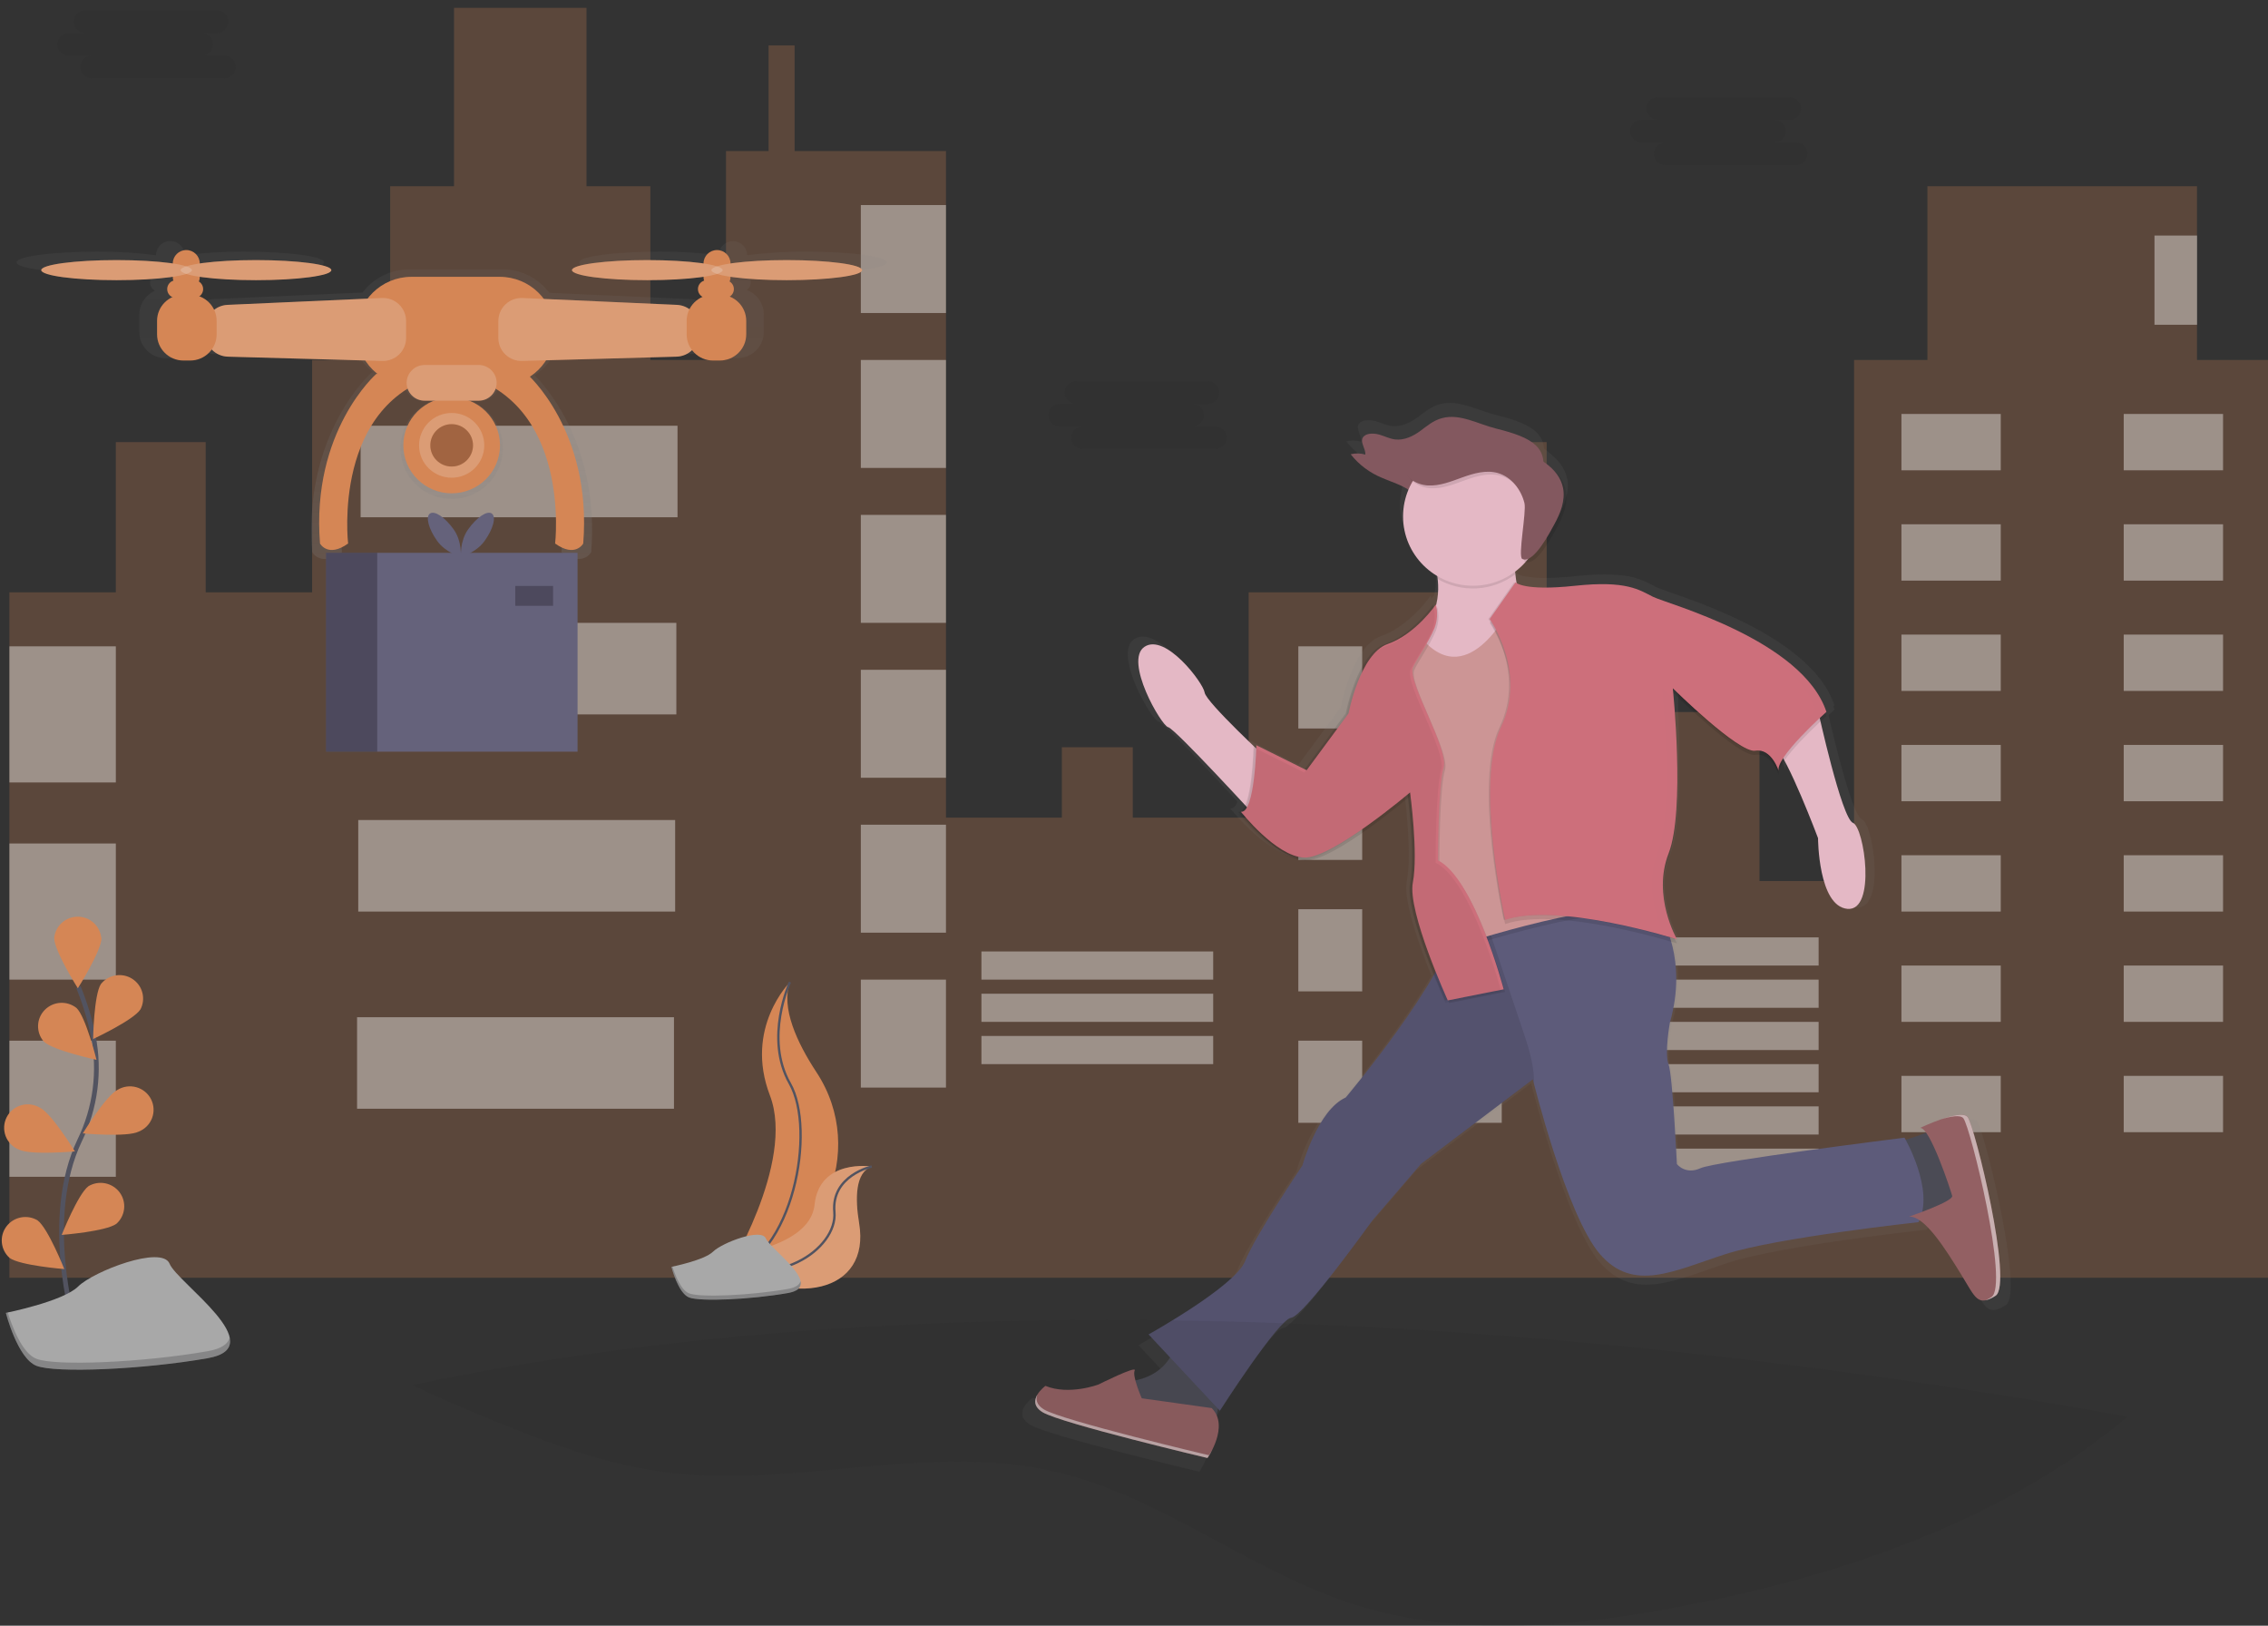 <?xml version="1.0" encoding="utf-8"?>
<!-- Generator: Adobe Illustrator 23.0.2, SVG Export Plug-In . SVG Version: 6.00 Build 0)  -->
<svg version="1.1" id="Layer_1" xmlns="http://www.w3.org/2000/svg" xmlns:xlink="http://www.w3.org/1999/xlink" x="0px" y="0px"
	 viewBox="0 0 960 688" style="enable-background:new 0 0 960 688;" xml:space="preserve">
<rect x="0" y="0" width="960" height="688" fill="#333333" stroke="none"/>
<style type="text/css">
	.st0{clip-path:url(#SVGID_2_);}
	.st1{opacity:0.25;fill:#D58655;enable-background:new    ;}
	.st2{opacity:0.4;fill:#FFFFFF;enable-background:new    ;}
	.st3{opacity:0.1;fill:#242122;enable-background:new    ;}
	.st4{fill:url(#SVGID_3_);}
	.st5{fill:#D58655;}
	.st6{opacity:0.2;fill:#F5F5F5;enable-background:new    ;}
	.st7{opacity:0.25;fill:#040006;enable-background:new    ;}
	.st8{fill:#65627B;}
	.st9{fill:url(#SVGID_4_);}
	.st10{fill:url(#SVGID_5_);}
	.st11{fill:#4B4B55;}
	.st12{fill:#5D5B7A;}
	.st13{fill:#936063;}
	.st14{opacity:0.1;fill:#040006;enable-background:new    ;}
	.st15{fill:#E4B8C5;}
	.st16{fill:#CC9595;}
	.st17{fill:#CD6F7B;}
	.st18{opacity:0.05;fill:#040006;enable-background:new    ;}
	.st19{fill:#83585F;}
	.st20{opacity:0.5;fill:#FFFFFF;enable-background:new    ;}
	.st21{opacity:0.05;}
	.st22{fill:none;stroke:#525360;stroke-miterlimit:10;}
	.st23{fill:#A8A8A8;}
	.st24{opacity:0.2;fill:#040006;enable-background:new    ;}
	.st25{fill:none;stroke:#525360;stroke-width:2;stroke-miterlimit:10;}
</style>
<g>
	<defs>
		<rect id="SVGID_1_" y="-25" width="960" height="713"/>
	</defs>
	<clipPath id="SVGID_2_">
		<use xlink:href="#SVGID_1_"  style="overflow:visible;"/>
	</clipPath>
	<g class="st0">
		<path class="st1" d="M49.03,250.68v-63.57h38.04v63.57h45.05v-98.34h33.04V78.83h27.03V3.34h56.06v75.49h27.03v73.51h32.03V63.93
			h18.02v-44.7h11.01v44.7h64.07v282.11h49.05v-29.8h30.03v29.8h49.05v-95.36h88.09v-63.57h38.04v63.57h2v122.18h40.04v-71.52h48.05
			v71.52h40.04V152.34h31.03V78.83h114.12v73.51H960v388.4H784.81H656.68H528.54H400.4h-93.1H132.12H3.98V250.68H49.03z"/>
		<path class="st2" d="M898.93,175.19h42.04v23.84h-42.04V175.19z"/>
		<path class="st2" d="M846.88,199.03h-42.04v-23.84h42.04V199.03z"/>
		<path class="st2" d="M898.93,221.88h42.04v23.84h-42.04V221.88z"/>
		<path class="st2" d="M846.88,245.72h-42.04v-23.84h42.04V245.72z"/>
		<path class="st2" d="M898.93,268.56h42.04v23.84h-42.04V268.56z"/>
		<path class="st2" d="M846.88,292.4h-42.04v-23.84h42.04V292.4z"/>
		<path class="st2" d="M898.93,315.25h42.04v23.84h-42.04V315.25z"/>
		<path class="st2" d="M846.88,339.09h-42.04v-23.84h42.04V339.09z"/>
		<path class="st2" d="M898.93,361.94h42.04v23.84h-42.04V361.94z"/>
		<path class="st2" d="M846.88,385.78h-42.04v-23.84h42.04V385.78z"/>
		<path class="st2" d="M898.93,408.62h42.04v23.84h-42.04V408.62z"/>
		<path class="st2" d="M846.88,432.46h-42.04v-23.84h42.04V432.46z"/>
		<path class="st2" d="M898.93,455.31h42.04v23.84h-42.04V455.31z"/>
		<path class="st2" d="M846.88,479.15h-42.04v-23.84h42.04V479.15z"/>
		<path class="st2" d="M671.69,396.7h98.1v11.92h-98.1V396.7z"/>
		<path class="st2" d="M671.69,414.58h98.1v11.92h-98.1V414.58z"/>
		<path class="st2" d="M671.69,432.46h98.1v11.92h-98.1V432.46z"/>
		<path class="st2" d="M415.42,402.66h98.1v11.92h-98.1V402.66z"/>
		<path class="st2" d="M415.42,420.54h98.1v11.92h-98.1V420.54z"/>
		<path class="st2" d="M415.42,438.42h98.1v11.92h-98.1V438.42z"/>
		<path class="st2" d="M671.69,450.34h98.1v11.92h-98.1V450.34z"/>
		<path class="st2" d="M671.69,468.22h98.1v11.92h-98.1V468.22z"/>
		<path class="st2" d="M671.69,486.1h98.1v11.92h-98.1V486.1z"/>
		<path class="st2" d="M608.63,273.53h27.03v34.77h-27.03V273.53z"/>
		<path class="st2" d="M576.59,308.3h-27.03v-34.77h27.03V308.3z"/>
		<path class="st2" d="M608.63,329.16h27.03v34.77h-27.03V329.16z"/>
		<path class="st2" d="M576.59,363.92h-27.03v-34.77h27.03V363.92z"/>
		<path class="st2" d="M608.63,384.78h27.03v34.77h-27.03V384.78z"/>
		<path class="st2" d="M576.59,419.55h-27.03v-34.77h27.03V419.55z"/>
		<path class="st2" d="M608.63,440.41h27.03v34.77h-27.03V440.41z"/>
		<path class="st2" d="M576.59,475.18h-27.03v-34.77h27.03V475.18z"/>
		<path class="st2" d="M364.37,86.78h36.04v45.69h-36.04V86.78z"/>
		<path class="st2" d="M364.37,152.34h36.04v45.69h-36.04V152.34z"/>
		<path class="st2" d="M364.37,217.9h36.04v45.69h-36.04V217.9z"/>
		<path class="st2" d="M364.37,283.46h36.04v45.69h-36.04V283.46z"/>
		<path class="st2" d="M364.37,349.02h36.04v45.69h-36.04V349.02z"/>
		<path class="st2" d="M364.37,414.58h36.04v45.69h-36.04V414.58z"/>
		<path class="st2" d="M152.64,180.16h134.14v38.74H152.64V180.16z"/>
		<path class="st2" d="M152.14,263.6h134.14v38.74H152.14V263.6z"/>
		<path class="st2" d="M151.64,347.04h134.14v38.74H151.64V347.04z"/>
		<path class="st2" d="M151.14,430.48h134.14v38.74H151.14V430.48z"/>
		<path class="st2" d="M911.95,99.69h18.02v37.75h-18.02V99.69z"/>
		<path class="st2" d="M3.98,273.53h45.05v57.61H3.98V273.53z"/>
		<path class="st2" d="M3.98,356.97h45.05v57.61H3.98V356.97z"/>
		<path class="st2" d="M3.98,440.41h45.05v57.61H3.98V440.41z"/>
		<path class="st3" d="M695.04,50.7h6.89c-0.65,0.03-1.3-0.07-1.91-0.3c-0.61-0.23-1.17-0.57-1.64-1.02
			c-0.47-0.45-0.85-0.98-1.1-1.58c-0.26-0.59-0.39-1.24-0.39-1.88c0-0.65,0.13-1.29,0.39-1.88c0.26-0.6,0.63-1.13,1.1-1.58
			c0.47-0.45,1.03-0.79,1.64-1.02c0.61-0.23,1.26-0.33,1.91-0.3h55.79c1.24,0.06,2.41,0.58,3.27,1.48c0.86,0.89,1.34,2.08,1.34,3.31
			c0,1.23-0.48,2.42-1.34,3.31c-0.86,0.89-2.03,1.42-3.27,1.48h-6.89c0.65-0.03,1.3,0.07,1.91,0.3c0.61,0.23,1.17,0.57,1.64,1.02
			c0.47,0.45,0.85,0.98,1.1,1.58c0.26,0.6,0.39,1.24,0.39,1.88c0,0.65-0.13,1.29-0.39,1.88c-0.26,0.6-0.63,1.13-1.1,1.58
			c-0.47,0.45-1.03,0.79-1.64,1.02c-0.61,0.23-1.26,0.33-1.91,0.3h9.64c1.24,0.06,2.41,0.58,3.27,1.48
			c0.86,0.89,1.34,2.08,1.34,3.31s-0.48,2.42-1.34,3.31c-0.86,0.89-2.03,1.42-3.27,1.48h-55.79c-1.24-0.06-2.41-0.58-3.27-1.48
			c-0.86-0.89-1.34-2.08-1.34-3.31s0.48-2.42,1.34-3.31c0.86-0.89,2.03-1.42,3.27-1.48h-9.64c-0.65,0.03-1.3-0.07-1.91-0.3
			c-0.61-0.23-1.17-0.57-1.64-1.02c-0.47-0.45-0.85-0.98-1.1-1.58c-0.26-0.59-0.39-1.24-0.39-1.88c0-0.65,0.13-1.29,0.39-1.88
			c0.26-0.6,0.63-1.13,1.1-1.58c0.47-0.45,1.03-0.79,1.64-1.02C693.74,50.78,694.39,50.67,695.04,50.7z"/>
		<path class="st3" d="M448.78,170.9h6.89c-0.65,0.03-1.3-0.07-1.91-0.3s-1.17-0.57-1.64-1.02c-0.47-0.45-0.85-0.99-1.1-1.58
			c-0.26-0.6-0.39-1.24-0.39-1.88s0.13-1.29,0.39-1.88c0.26-0.6,0.63-1.13,1.1-1.58c0.47-0.45,1.03-0.79,1.64-1.02
			c0.61-0.23,1.26-0.33,1.91-0.3h55.79c1.24,0.06,2.41,0.58,3.27,1.48c0.86,0.89,1.34,2.08,1.34,3.31s-0.48,2.42-1.34,3.31
			c-0.86,0.89-2.03,1.42-3.27,1.48h-6.89c0.65-0.03,1.3,0.07,1.91,0.3c0.61,0.23,1.17,0.57,1.64,1.02c0.47,0.45,0.85,0.98,1.1,1.58
			c0.26,0.6,0.39,1.24,0.39,1.88c0,0.65-0.13,1.29-0.39,1.88c-0.26,0.6-0.63,1.13-1.1,1.58c-0.47,0.45-1.03,0.79-1.64,1.02
			c-0.61,0.23-1.26,0.33-1.91,0.3h9.64c0.65-0.03,1.3,0.07,1.91,0.3c0.61,0.23,1.17,0.58,1.64,1.02c0.47,0.45,0.85,0.98,1.1,1.58
			c0.26,0.59,0.39,1.24,0.39,1.88c0,0.65-0.13,1.29-0.39,1.88c-0.26,0.6-0.63,1.13-1.1,1.58c-0.47,0.45-1.03,0.79-1.64,1.02
			c-0.61,0.23-1.26,0.33-1.91,0.3h-55.79c-0.65,0.03-1.3-0.07-1.91-0.3c-0.61-0.23-1.17-0.57-1.64-1.02
			c-0.47-0.45-0.85-0.98-1.1-1.58c-0.26-0.6-0.39-1.24-0.39-1.88c0-0.65,0.13-1.29,0.39-1.88c0.26-0.6,0.63-1.13,1.1-1.58
			c0.47-0.45,1.03-0.79,1.64-1.02c0.61-0.23,1.26-0.33,1.91-0.3h-9.64c-0.65,0.03-1.3-0.07-1.91-0.3c-0.61-0.23-1.17-0.57-1.64-1.02
			c-0.47-0.45-0.85-0.98-1.1-1.58c-0.26-0.6-0.39-1.24-0.39-1.88c0-0.65,0.13-1.29,0.39-1.88c0.26-0.6,0.63-1.13,1.1-1.58
			c0.47-0.45,1.03-0.79,1.64-1.02C447.47,170.97,448.13,170.87,448.78,170.9z"/>
		<path class="st3" d="M29.33,13.95h6.89c-0.65,0.03-1.3-0.07-1.91-0.3c-0.61-0.23-1.17-0.57-1.64-1.02
			c-0.47-0.45-0.85-0.98-1.1-1.58c-0.26-0.6-0.39-1.24-0.39-1.88c0-0.65,0.13-1.29,0.39-1.88c0.26-0.6,0.63-1.13,1.1-1.58
			c0.47-0.45,1.03-0.79,1.64-1.02c0.61-0.23,1.26-0.33,1.91-0.3h55.79c1.24,0.06,2.41,0.58,3.27,1.48c0.86,0.89,1.34,2.08,1.34,3.31
			c0,1.23-0.48,2.42-1.34,3.31c-0.86,0.89-2.03,1.42-3.27,1.48h-6.89c0.65-0.03,1.3,0.07,1.91,0.3c0.61,0.23,1.17,0.57,1.64,1.02
			c0.47,0.45,0.85,0.98,1.1,1.58s0.39,1.24,0.39,1.88s-0.13,1.29-0.39,1.88s-0.63,1.13-1.1,1.58c-0.47,0.45-1.03,0.79-1.64,1.02
			c-0.61,0.23-1.26,0.33-1.91,0.3h9.64c0.65-0.03,1.3,0.07,1.91,0.3c0.61,0.23,1.17,0.57,1.64,1.02c0.47,0.45,0.85,0.98,1.1,1.58
			c0.26,0.6,0.39,1.24,0.39,1.88c0,0.65-0.13,1.29-0.39,1.88c-0.26,0.6-0.63,1.13-1.1,1.58c-0.47,0.45-1.03,0.79-1.64,1.02
			c-0.61,0.23-1.26,0.33-1.91,0.3H38.97c-0.65,0.03-1.3-0.07-1.91-0.3c-0.61-0.23-1.17-0.57-1.64-1.02
			c-0.47-0.45-0.85-0.98-1.1-1.58c-0.26-0.59-0.39-1.24-0.39-1.88c0-0.65,0.13-1.29,0.39-1.88c0.26-0.59,0.63-1.13,1.1-1.58
			c0.47-0.45,1.03-0.79,1.64-1.02c0.61-0.23,1.26-0.33,1.91-0.3h-9.64c-0.65,0.03-1.3-0.07-1.91-0.3c-0.61-0.23-1.17-0.57-1.64-1.02
			s-0.85-0.98-1.1-1.58c-0.26-0.6-0.39-1.24-0.39-1.88s0.13-1.29,0.39-1.88c0.26-0.6,0.63-1.13,1.1-1.58
			c0.47-0.45,1.03-0.79,1.64-1.02C28.03,14.02,28.68,13.92,29.33,13.95z"/>
		
			<linearGradient id="SVGID_3_" gradientUnits="userSpaceOnUse" x1="191.146" y1="427.541" x2="191.146" y2="562.11" gradientTransform="matrix(1 0 0 -1 2.131348e-04 664.11)">
			<stop  offset="0" style="stop-color:#808080;stop-opacity:0.25"/>
			<stop  offset="0.54" style="stop-color:#808080;stop-opacity:0.12"/>
			<stop  offset="1" style="stop-color:#808080;stop-opacity:0.1"/>
		</linearGradient>
		<path class="st4" d="M40.8,106.5c8.44-0.08,16.87,0.42,25.24,1.51c0-1.59,0.64-3.12,1.77-4.25c1.14-1.13,2.68-1.76,4.28-1.76
			s3.15,0.63,4.28,1.76c1.14,1.13,1.77,2.66,1.77,4.25c8.37-1.09,16.8-1.59,25.24-1.51c18.67,0,33.81,1.99,33.81,4.51
			c0,2.52-15.14,4.51-33.81,4.51c-8.44,0.08-16.87-0.42-25.24-1.51c0,0.72-0.13,1.44-0.39,2.12c0.55,0.33,1,0.79,1.33,1.34
			c0.33,0.55,0.52,1.16,0.56,1.8c0.04,0.64-0.08,1.27-0.34,1.85c-0.26,0.58-0.66,1.09-1.16,1.49c1.47,0.5,2.82,1.29,3.96,2.34
			s2.05,2.31,2.68,3.72c1.67-1.27,3.7-2,5.81-2.1l62.88-2.78c2.29-3.04,5.26-5.51,8.68-7.2c3.42-1.7,7.19-2.58,11.01-2.58h39.58
			c3.85,0,7.66,0.9,11.1,2.62c3.44,1.72,6.42,4.23,8.71,7.31l59.72,2.65c1.95,0.08,3.83,0.71,5.44,1.82
			c1.18-2.5,3.25-4.48,5.82-5.54c-0.64-0.41-1.16-0.99-1.48-1.67c-0.32-0.69-0.44-1.45-0.34-2.2c0.1-0.75,0.41-1.46,0.9-2.04
			c0.49-0.58,1.14-1.01,1.87-1.23c-0.17-0.56-0.25-1.14-0.25-1.72c-8.37,1.09-16.8,1.59-25.24,1.51c-18.67,0-33.82-1.99-33.82-4.51
			c0-2.52,15.14-4.51,33.82-4.51c8.44-0.08,16.87,0.42,25.24,1.51c0-1.58,0.63-3.1,1.76-4.21c1.13-1.12,2.65-1.74,4.25-1.74
			c1.59,0,3.12,0.63,4.25,1.74c1.13,1.12,1.76,2.63,1.76,4.21c8.37-1.09,16.8-1.59,25.24-1.51c18.67,0,33.82,1.99,33.82,4.51
			c0,2.52-15.14,4.51-33.82,4.51c-8.44,0.08-16.87-0.42-25.24-1.51c0,0.72-0.13,1.44-0.39,2.12c0.56,0.34,1.03,0.82,1.37,1.38
			c0.33,0.57,0.52,1.21,0.54,1.86c0.02,0.65-0.12,1.31-0.41,1.89c-0.29,0.59-0.72,1.1-1.26,1.48c2.12,0.79,3.94,2.21,5.23,4.05
			s1.98,4.04,1.98,6.29v7.41c0,2.92-1.17,5.72-3.24,7.79c-2.07,2.07-4.88,3.24-7.82,3.27h-4.43c-1.74,0-3.45-0.4-5.01-1.18
			c-1.55-0.78-2.9-1.9-3.93-3.29c-1.84,1.7-4.25,2.68-6.77,2.75l-58.56,1.63c-1.87,2.93-4.34,5.43-7.26,7.34
			c5.61,5.65,27.47,30.71,23.95,74.88c0,0-3.53,6.51-12.61,0c0,0,5.81-49.21-26.7-69.47c-0.55,1.57-1.58,2.93-2.95,3.89
			c-1.37,0.96-3,1.48-4.67,1.48h-4.15c4.7,1.84,8.61,5.25,11.04,9.64c2.44,4.39,3.26,9.49,2.31,14.42
			c-0.94,4.93-3.59,9.37-7.48,12.57c-3.89,3.2-8.79,4.95-13.84,4.95s-9.95-1.75-13.84-4.95c-3.89-3.2-6.54-7.64-7.48-12.57
			c-0.94-4.93-0.13-10.02,2.31-14.42c2.44-4.39,6.35-7.8,11.04-9.64h-4.15c-1.68,0-3.31-0.52-4.67-1.48
			c-1.37-0.96-2.39-2.32-2.94-3.89c-32.51,20.26-26.7,69.47-26.7,69.47c-9.08,6.51-12.61,0-12.61,0
			c-4-50.58,25.24-76.11,25.24-76.11h0.53c-2.15-1.69-4.01-3.72-5.49-6.02l-61.65-1.71c-2.65-0.06-5.18-1.13-7.06-2.98
			c-1.03,1.47-2.39,2.66-3.99,3.49c-1.59,0.83-3.37,1.26-5.16,1.26h-4.43c-1.46,0-2.91-0.29-4.27-0.84
			c-1.35-0.56-2.58-1.37-3.62-2.4c-1.04-1.03-1.86-2.25-2.42-3.59c-0.56-1.34-0.85-2.78-0.85-4.23v-7.41c0-2.14,0.62-4.23,1.8-6.02
			c1.17-1.79,2.84-3.21,4.81-4.08c-0.68-0.38-1.24-0.94-1.61-1.63c-0.36-0.69-0.52-1.46-0.44-2.24c0.08-0.77,0.38-1.5,0.87-2.11
			c0.49-0.6,1.15-1.05,1.9-1.29c-0.17-0.56-0.25-1.14-0.25-1.72c-8.37,1.09-16.8,1.59-25.24,1.51c-18.67,0-33.82-1.99-33.82-4.51
			C7,108.53,22.12,106.5,40.8,106.5z"/>
		<path class="st5" d="M191.18,208.77c-11.3,0-20.46-9.09-20.46-20.3c0-11.21,9.16-20.3,20.46-20.3c11.3,0,20.46,9.09,20.46,20.3
			C211.64,199.68,202.48,208.77,191.18,208.77z"/>
		<path class="st5" d="M191.18,202.17c-7.62,0-13.8-6.13-13.8-13.7c0-7.57,6.18-13.7,13.8-13.7c7.62,0,13.8,6.13,13.8,13.7
			C204.98,196.04,198.8,202.17,191.18,202.17z"/>
		<path class="st6" d="M191.18,202.17c-7.62,0-13.8-6.13-13.8-13.7c0-7.57,6.18-13.7,13.8-13.7c7.62,0,13.8,6.13,13.8,13.7
			C204.98,196.04,198.8,202.17,191.18,202.17z"/>
		<path class="st5" d="M191.18,197.44c-4.99,0-9.04-4.02-9.04-8.97s4.05-8.97,9.04-8.97c4.99,0,9.04,4.02,9.04,8.97
			S196.17,197.44,191.18,197.44z"/>
		<path class="st7" d="M191.18,197.44c-4.99,0-9.04-4.02-9.04-8.97s4.05-8.97,9.04-8.97c4.99,0,9.04,4.02,9.04,8.97
			S196.17,197.44,191.18,197.44z"/>
		<path class="st5" d="M223.07,158.24c0,0,27.6,24.1,23.8,71.78c0,0-3.33,6.14-11.9,0c0,0,7.14-60.46-40.45-71.79L223.07,158.24z"/>
		<path class="st5" d="M159.29,158.24c0,0-27.61,24.1-23.84,71.78c0,0,3.33,6.14,11.9,0c0,0-7.14-60.46,40.45-71.79L159.29,158.24z"
			/>
		<path class="st5" d="M174.17,117.15h37.36c12.82,0,23.21,10.31,23.21,23.03c0,12.72-10.39,23.03-23.21,23.03h-37.36
			c-12.82,0-23.21-10.31-23.21-23.03C150.96,127.46,161.35,117.15,174.17,117.15z"/>
		<path class="st5" d="M221.01,152.76l65.36-1.82c2.55-0.07,4.98-1.13,6.76-2.94c1.78-1.82,2.78-4.25,2.77-6.78v-2.48
			c0-2.5-0.97-4.91-2.72-6.72c-1.74-1.81-4.12-2.88-6.64-3l-65.36-2.91c-1.32-0.06-2.64,0.15-3.88,0.61
			c-1.24,0.46-2.37,1.17-3.33,2.08c-0.96,0.91-1.72,2-2.24,3.21c-0.52,1.21-0.79,2.51-0.79,3.82v7.22c0,1.3,0.26,2.59,0.77,3.78
			c0.51,1.2,1.26,2.28,2.2,3.18c0.94,0.91,2.05,1.62,3.27,2.09S219.7,152.8,221.01,152.76z"/>
		<path class="st5" d="M161.82,152.76l-65.36-1.82c-2.55-0.07-4.98-1.13-6.76-2.94c-1.78-1.82-2.78-4.25-2.77-6.78v-2.48
			c0-2.5,0.97-4.91,2.72-6.72c1.74-1.81,4.12-2.88,6.64-3l65.36-2.91c1.32-0.06,2.64,0.15,3.88,0.61c1.24,0.46,2.37,1.17,3.33,2.08
			c0.96,0.91,1.72,2,2.24,3.21c0.52,1.21,0.79,2.51,0.79,3.82v7.22c0,1.3-0.26,2.59-0.77,3.78c-0.51,1.2-1.26,2.28-2.2,3.18
			c-0.94,0.91-2.05,1.62-3.27,2.09C164.44,152.57,163.13,152.8,161.82,152.76z"/>
		<path class="st6" d="M221.01,152.76l65.36-1.82c2.55-0.07,4.98-1.13,6.76-2.94c1.78-1.82,2.78-4.25,2.77-6.78v-2.48
			c0-2.5-0.97-4.91-2.72-6.72c-1.74-1.81-4.12-2.88-6.64-3l-65.36-2.91c-1.32-0.06-2.64,0.15-3.88,0.61
			c-1.24,0.46-2.37,1.17-3.33,2.08c-0.96,0.91-1.72,2-2.24,3.21c-0.52,1.21-0.79,2.51-0.79,3.82v7.22c0,1.3,0.26,2.59,0.77,3.78
			c0.51,1.2,1.26,2.28,2.2,3.18c0.94,0.91,2.05,1.62,3.27,2.09S219.7,152.8,221.01,152.76z"/>
		<path class="st6" d="M161.82,152.76l-65.36-1.82c-2.55-0.07-4.98-1.13-6.76-2.94c-1.78-1.82-2.78-4.25-2.77-6.78v-2.48
			c0-2.5,0.97-4.91,2.72-6.72c1.74-1.81,4.12-2.88,6.64-3l65.36-2.91c1.32-0.06,2.64,0.15,3.88,0.61c1.24,0.46,2.37,1.17,3.33,2.08
			c0.96,0.91,1.72,2,2.24,3.21c0.52,1.21,0.79,2.51,0.79,3.82v7.22c0,1.3-0.26,2.59-0.77,3.78c-0.51,1.2-1.26,2.28-2.2,3.18
			c-0.94,0.91-2.05,1.62-3.27,2.09C164.44,152.57,163.13,152.8,161.82,152.76z"/>
		<path class="st5" d="M301.83,124.71h2.86c6.18,0,11.18,4.97,11.18,11.1v5.67c0,6.13-5.01,11.1-11.18,11.1h-2.86
			c-6.18,0-11.18-4.97-11.18-11.1v-5.67C290.65,129.68,295.66,124.71,301.83,124.71z"/>
		<path class="st5" d="M77.66,124.71h2.86c6.18,0,11.18,4.97,11.18,11.1v5.67c0,6.13-5.01,11.1-11.18,11.1h-2.86
			c-6.18,0-11.18-4.97-11.18-11.1v-5.67C66.47,129.68,71.48,124.71,77.66,124.71z"/>
		<path class="st5" d="M299.22,118.57h7.62c2.1,0,3.8,1.69,3.8,3.77v0.01c0,2.08-1.7,3.77-3.8,3.77h-7.62c-2.1,0-3.8-1.69-3.8-3.77
			v-0.01C295.42,120.26,297.12,118.57,299.22,118.57z"/>
		<path class="st5" d="M297.79,111.49c0-3.13,2.56-5.67,5.71-5.67s5.71,2.54,5.71,5.67v5.66c0,3.13-2.56,5.67-5.71,5.67
			s-5.71-2.54-5.71-5.67V111.49z"/>
		<path class="st5" d="M333.02,118.57c-17.61,0-31.89-1.9-31.89-4.25c0-2.35,14.28-4.25,31.89-4.25c17.62,0,31.89,1.9,31.89,4.25
			C364.91,116.67,350.63,118.57,333.02,118.57z"/>
		<path class="st5" d="M273.99,118.57c-17.61,0-31.89-1.9-31.89-4.25c0-2.35,14.28-4.25,31.89-4.25c17.62,0,31.89,1.9,31.89,4.25
			C305.89,116.67,291.61,118.57,273.99,118.57z"/>
		<path class="st5" d="M74.57,118.57h7.62c2.1,0,3.8,1.69,3.8,3.77v0.01c0,2.08-1.7,3.77-3.8,3.77h-7.62c-2.1,0-3.8-1.69-3.8-3.77
			v-0.01C70.77,120.26,72.47,118.57,74.57,118.57z"/>
		<path class="st5" d="M73.14,111.49c0-3.13,2.56-5.67,5.71-5.67s5.71,2.54,5.71,5.67v5.66c0,3.13-2.56,5.67-5.71,5.67
			s-5.71-2.54-5.71-5.67V111.49z"/>
		<path class="st5" d="M108.36,118.57c-17.61,0-31.89-1.9-31.89-4.25c0-2.35,14.28-4.25,31.89-4.25c17.61,0,31.89,1.9,31.89,4.25
			C140.25,116.67,125.97,118.57,108.36,118.57z"/>
		<path class="st5" d="M49.35,118.57c-17.61,0-31.89-1.9-31.89-4.25c0-2.35,14.28-4.25,31.89-4.25c17.61,0,31.89,1.9,31.89,4.25
			C81.24,116.67,66.96,118.57,49.35,118.57z"/>
		<path class="st6" d="M333.02,118.57c-17.61,0-31.89-1.9-31.89-4.25c0-2.35,14.28-4.25,31.89-4.25c17.62,0,31.89,1.9,31.89,4.25
			C364.91,116.67,350.63,118.57,333.02,118.57z"/>
		<path class="st6" d="M273.99,118.57c-17.61,0-31.89-1.9-31.89-4.25c0-2.35,14.28-4.25,31.89-4.25c17.62,0,31.89,1.9,31.89,4.25
			C305.89,116.67,291.61,118.57,273.99,118.57z"/>
		<path class="st6" d="M108.36,118.57c-17.61,0-31.89-1.9-31.89-4.25c0-2.35,14.28-4.25,31.89-4.25c17.61,0,31.89,1.9,31.89,4.25
			C140.25,116.67,125.97,118.57,108.36,118.57z"/>
		<path class="st6" d="M49.35,118.57c-17.61,0-31.89-1.9-31.89-4.25c0-2.35,14.28-4.25,31.89-4.25c17.61,0,31.89,1.9,31.89,4.25
			C81.24,116.67,66.96,118.57,49.35,118.57z"/>
		<path class="st5" d="M179.75,154.46h22.85c4.21,0,7.62,3.38,7.62,7.56c0,4.17-3.41,7.55-7.62,7.55h-22.85
			c-4.21,0-7.62-3.38-7.62-7.55C172.13,157.84,175.55,154.46,179.75,154.46z"/>
		<path class="st6" d="M179.75,154.46h22.85c4.21,0,7.62,3.38,7.62,7.56c0,4.17-3.41,7.55-7.62,7.55h-22.85
			c-4.21,0-7.62-3.38-7.62-7.55C172.13,157.84,175.55,154.46,179.75,154.46z"/>
		<path class="st8" d="M159.67,233.96h84.8v84.15h-84.8h-21.66v-84.15H159.67z"/>
		<path class="st7" d="M138,233.96h21.67v84.15H138V233.96z"/>
		<path class="st7" d="M218.1,247.98h16.02v8.41H218.1V247.98z"/>
		<path class="st8" d="M198.13,224.06c-3.6,5.07-3,11.59-3,11.59s6.39-1.68,10.01-6.75c3.62-5.07,5.01-10.25,3-11.59
			S201.74,218.99,198.13,224.06z"/>
		<path class="st8" d="M192.04,224.06c3.6,5.07,3,11.59,3,11.59s-6.39-1.68-10.01-6.75c-3.62-5.07-5.01-10.25-3-11.59
			C184.03,215.98,188.43,218.99,192.04,224.06z"/>
		
			<linearGradient id="SVGID_4_" gradientUnits="userSpaceOnUse" x1="755.868" y1="187.66" x2="755.868" y2="187.775" gradientTransform="matrix(1 0 0 -1 2.131348e-04 664.11)">
			<stop  offset="0" style="stop-color:#808080;stop-opacity:0.25"/>
			<stop  offset="0.54" style="stop-color:#808080;stop-opacity:0.12"/>
			<stop  offset="1" style="stop-color:#808080;stop-opacity:0.1"/>
		</linearGradient>
		<path class="st9" d="M755.81,326.13l0.11,0.34C755.88,326.36,755.84,326.24,755.81,326.13z"/>
		
			<linearGradient id="SVGID_5_" gradientUnits="userSpaceOnUse" x1="641.953" y1="-335679.875" x2="641.953" y2="-129755.891" gradientTransform="matrix(1 0 0 -1 2.131348e-04 664.11)">
			<stop  offset="0" style="stop-color:#808080;stop-opacity:0.25"/>
			<stop  offset="0.54" style="stop-color:#808080;stop-opacity:0.12"/>
			<stop  offset="1" style="stop-color:#808080;stop-opacity:0.1"/>
		</linearGradient>
		<path class="st10" d="M433.56,600.89c-0.07-0.1-0.14-0.19-0.19-0.29l-0.11-0.21c-0.05-0.1-0.11-0.19-0.15-0.29l-0.08-0.21
			c0-0.1-0.08-0.2-0.11-0.3c-0.03-0.1,0-0.13-0.05-0.2c-0.05-0.07-0.05-0.2-0.07-0.31c-0.02-0.11,0-0.12,0-0.19
			c0-0.07,0-0.21,0-0.32c0-0.11,0-0.11,0-0.17c0-0.06,0-0.22,0-0.33s0-0.1,0-0.15c0-0.05,0-0.23,0-0.34v-0.13
			c0-0.12,0-0.24,0.08-0.36v-0.11c0-0.13,0.08-0.25,0.12-0.38v-0.08c0.05-0.13,0.1-0.26,0.16-0.39v-0.06
			c0.06-0.14,0.13-0.28,0.2-0.41l0.24-0.43c0.92-1.42,2.08-2.67,3.43-3.69c10.32,4.22,23.02-0.61,23.02-0.61s17.02-8.43,15.79-6.03
			c-0.41,0.82-0.2,2.43,0.26,4.24c8.15-1.7,12.64-6.04,15.09-9.93l-9.28-9.93c0,0,37.65-21.09,41.89-31.94
			c4.24-10.85,24.9-41.57,24.9-41.57s6.68-24.1,18.82-29.52c0,0,24.22-28.71,38.36-53.32c-5.01-12.41-12.01-31.79-10.43-40.06
			c2-10.31-0.07-29.8-0.9-36.69c-6.72,5.56-34.04,27.59-44.64,27.06c-3.81-0.19-7.92-2.21-11.77-4.92
			c-9.17-5.76-17.38-16.17-17.38-16.17c1.24,0.12,2.25-0.99,3.07-2.88c-10.14-10.93-31.14-33.42-33.43-33.87
			c-3-0.61-19.43-28.92-10.32-34.95c9.11-6.03,25.5,15.67,26.11,19.87c0.41,2.86,13.11,15.42,21.24,23.2c0-0.2,0-0.31,0-0.31
			l1.2,0.6c0-0.38,0-0.6,0-0.6l20.97,10.4l17.89-24.26c0,0,4.86-25.91,17.02-30.13c12.16-4.22,21.14-17.22,21.14-17.22
			c0.11,0.42,0.2,0.85,0.27,1.28c0.61-0.8,0.94-1.28,0.94-1.28s0,0.11,0.08,0.29c0.92-3.71,1.15-7.55,0.69-11.34l-0.17-0.1
			c-0.07-0.47-0.15-0.91-0.23-1.34c-6.21-3.74-10.86-9.56-13.12-16.41c-2.26-6.85-1.97-14.28,0.82-20.93
			c-3.09-2.15-7.58-3.48-11.39-5.11c-5.39-2.18-10.12-5.73-13.7-10.28c2.09-0.52,4.28-0.47,6.35,0.13c0.26-2.79-3-5.96-0.46-8.09
			c1.56-1.32,4.47-1.2,6.7-0.55c2.22,0.66,4.25,1.73,6.62,1.99c4.11,0.5,8.01-1.48,10.94-3.62c2.93-2.14,5.7-4.64,9.62-5.65
			c7.8-1.99,15.53,2.59,23.35,4.54c12.57,3.12,20.02,6.46,20.63,14.4c1.62,1.08,3.11,2.34,4.45,3.75c2.7,2.33,4.57,5.47,5.33,8.94
			c1.06,5.4-1.14,10.93-3.8,15.73c-1.51,2.75-8.78,17.01-13.72,15.13c-1.37,1.56-2.89,2.97-4.54,4.22c0.16,1.64,0.39,3.3,0.65,4.97
			c1.11,0.6,2.32,1.02,3.57,1.22c2.72,0.5,5.48,0.74,8.24,0.71c4.32-0.03,8.63-0.29,12.92-0.78c4.17-0.48,8.37-0.72,12.56-0.72
			c2.09-0.01,4.18,0.09,6.27,0.3h0.32l1.24,0.15h0.19l1.35,0.22h0.15l1.1,0.22l0.25,0.05l1.12,0.27l1.1,0.31l0.18,0.05l0.86,0.27
			l0.19,0.06c0.65,0.22,1.26,0.46,1.84,0.7l0.18,0.08l0.72,0.31l0.13,0.06l0.81,0.38h0.07l0.7,0.35l0.17,0.09l0.68,0.35l0.86,0.45
			l0.52,0.27l0.24,0.13l0.71,0.36c6.08,2.98,64.97,18.68,75.29,50l-0.21,0.19l-0.23,0.21c0.17,0.46,0.34,0.91,0.49,1.37
			c0,0-1,0.89-2.56,2.34c2.77,11.98,10.2,42.59,14.1,44.04c4.86,1.81,10.32,38.56-2.43,37.36c-12.75-1.2-12.75-30.72-12.75-30.72
			s-8.41-22.37-14.6-33.72c-1.07,1.41-1.89,3-2.43,4.68v0.13v-0.12c-0.15,0.52-0.17,1.06-0.07,1.59c-0.6-1.75-3.71-9.77-10.21-8.7
			c-6.94,1.15-33.14-24.47-35.63-26.92c0.06,0.67,0.14,1.5,0.22,2.46c0,0.57,0.1,1.17,0.15,1.83v0.21v0.5v0.33v0.51v0.36v0.51v0.46
			l0.05,0.74v0.61v0.43v0.61v0.41v0.64v0.43v0.69v0.4l0.07,1.09v0.15l0.06,0.99v0.35v0.83v0.4v0.85v0.36l0.05,0.99v0.2
			c0,0.43,0.02,0.86,0.06,1.3v0.08c0,0.4,0.02,0.8,0.05,1.19v0.35v0.99v0.4c0,0.33,0,0.66,0,0.99v0.34c0,0.91,0.03,1.82,0.09,2.75
			v0.2c0,0.39,0,0.78,0,1.17v0.36c0,0.35,0,0.7,0,1.05v0.37c0,0.38,0,0.77,0,1.16v0.23c0,0.95,0,1.9,0,2.86c0,0.1,0,0.2,0,0.31
			c0,0.37,0,0.74,0,1.11c0,0.13,0,0.26,0,0.39c0,0.35,0,0.7,0,1.06c0,0.1,0,0.2,0,0.3c0,13.14-0.81,26.52-3.78,34.15
			c-1.58,4.1-2.42,8.44-2.48,12.83c0.28,7.93,2.38,15.7,6.13,22.72l-0.71-0.22l0.13,0.23l-0.39-0.12c0.6,1.24,1,1.93,1,1.93
			s-0.88-0.28-2.45-0.73c2.24,7.85,3.73,19.93-0.58,35.08c0,0-2.43,13.25-0.61,18.08c1.82,4.83,3.64,43.38,3.64,43.38
			s3.64,4.82,10.32,1.81c6.68-3.01,88.64-13.25,88.64-13.25s0.19,0.33,0.51,0.91c2.52-0.78,6.16-1.99,8.81-3.09
			c-1-1.37-1.89-2.15-2.64-2.05c0,0,4.38-2.1,9.14-3.76l0.87-0.3l0.85-0.28h0.06l0.81-0.25h0.09l0.74-0.21H829l0.7-0.18h0.18
			l0.67-0.15h0.19l0.6-0.12h0.23l0.54-0.09h0.26l0.49-0.06h0.27h0.46h0.93h0.37h0.24l0.33,0.07h0.22l0.28,0.1l0.2,0.07
			c0.09,0.04,0.18,0.09,0.26,0.15l0.15,0.09c0.12,0.09,0.23,0.19,0.33,0.31c3,3.62,20.02,72.9,12.14,77.72l-0.68,0.41l-0.28,0.16
			l-0.36,0.2l-0.35,0.18l-0.25,0.13l-0.38,0.18l-0.19,0.09l-0.39,0.17l-0.14,0.06l-0.4,0.15h-0.09l-0.41,0.13h-0.05
			c-4.41,1.18-5.87-2.86-11.2-11.52c-5.23-8.48-11.94-19.18-17.81-23.14c-0.13,0.29-0.26,0.58-0.4,0.85c0,0-61.33,6.63-83.79,13.91
			c-22.46,7.28-40.04,16.89-54.65,0c-13.07-15.13-26.14-64.19-28.69-74.13l-0.38-1.49v-0.13v-0.13l-48.57,36.75l-21.25,24.7
			c0,0-29.75,41.57-35.22,42.18c-5.47,0.61-30.08,40.39-30.08,40.39l-0.92-0.99c-0.22,1.1-0.39,2.12-0.52,2.98
			c2,4.78,0.15,10.54-1.67,14.33l-0.08,0.16l-0.21,0.42l-0.11,0.22l-0.2,0.39l-0.1,0.19l-0.21,0.4l-0.11,0.19l-0.16,0.29l-0.08,0.15
			l-0.21,0.36l-0.09,0.15l-0.13,0.21l-0.07,0.12l-0.16,0.26l-0.06,0.1l-0.1,0.15v0.07l-0.1,0.16l-0.06,0.08
			c0,0-63.76-15.06-71.65-19.87c-0.25-0.15-0.48-0.31-0.7-0.47l-0.2-0.16l-0.4-0.32l-0.2-0.19l-0.31-0.29l-0.18-0.21L433.8,601
			L433.56,600.89z"/>
		<path class="st11" d="M803.84,483.22c0,0,14.2-4.11,14.79-5.87s12.42,32.27,12.42,32.27l-11.83,8.22c0,0-12.42-7.04-18.93-5.87
			C793.78,513.14,803.84,483.22,803.84,483.22z"/>
		<path class="st11" d="M498.08,567.14c0,0-1.77,15.89-21.29,17.6c-19.52,1.71,13.01,15.89,13.01,15.89l24.84,1.76
			c0,0,0.59-9.93,4.73-17.6C523.52,577.12,498.08,567.14,498.08,567.14z"/>
		<path class="st12" d="M703.3,388.74c0,0,11.23,17.02,3.54,44.02c0,0-2.36,12.91-0.59,17.6c1.77,4.69,3.54,42.26,3.54,42.26
			s3.54,4.7,10.01,1.76s86.34-12.91,86.34-12.91s13.01,22.3,5.92,35.76c0,0-59.73,6.46-81.62,13.5c-21.88,7.04-39.04,16.43-53.23,0
			c-14.18-16.43-28.39-73.94-28.39-73.94l-47.31,35.76l-20.7,24.06c0,0-28.98,40.49-34.31,41.08s-30.16,39.32-30.16,39.32
			l-30.16-32.27c0,0,36.73-20.45,40.86-31.02c4.14-10.57,24.25-40.49,24.25-40.49s6.51-23.47,18.33-28.76
			c0,0,42.59-50.47,46.72-73.94c4.13-23.47,70.99-12.31,70.99-12.31L703.3,388.74z"/>
		<path class="st13" d="M483.29,591.76c0,0-4.14-9.39-3-11.74c1.14-2.35-15.31,5.9-15.31,5.9s-12.42,4.7-22.47,0.59
			c0,0-8.87,6.46-1.18,11.15c7.69,4.69,69.78,19.37,69.78,19.37s9.46-13.5,1.77-21.13L483.29,591.76z"/>
		<path class="st14" d="M527.05,533.69c4.15-10.56,24.25-40.49,24.25-40.49s6.51-23.47,18.33-28.76c0,0,42.59-50.47,46.72-73.94
			c0.85-4.84,4.38-8.2,9.42-10.5l8.25,24.58l11.26,33.58c2.17,6.48,4.23,13.7,4,20.39c-0.29-1.11-0.44-1.73-0.44-1.73l-47.31,35.76
			l-20.7,24.06c0,0-28.98,40.49-34.31,41.07c-5.33,0.59-30.16,39.32-30.16,39.32l-30.16-32.27
			C486.2,564.76,522.92,544.25,527.05,533.69z"/>
		<path class="st15" d="M606.91,237.92c0,0,5.01,12.62-1.48,24.36c-6.49,11.74,2.66,32.57,8.58,33.77s29.57-14.09,31.34-24.06
			c1.77-9.97-7.69-30.52-3-44.02L606.91,237.92z"/>
		<path class="st14" d="M638.84,259.63c0,0-18.33,36.97-38.44,10.56c0,0-20.11,40.49-13.6,46.94c4.63,4.47,9.57,8.6,14.78,12.38
			l10.64,73.95c0,0,60.32-20.54,85.75-17.02l-39.04-92.72L638.84,259.63z"/>
		<path class="st16" d="M638.84,257.87c0,0-18.33,36.97-38.44,10.56c0,0-20.11,40.49-13.6,46.94c4.63,4.45,9.57,8.57,14.78,12.33
			l10.64,73.95c0,0,60.32-20.54,85.75-17.02l-39.04-92.72L638.84,257.87z"/>
		<path class="st15" d="M769.54,300.71c0,0,10.01,45.77,14.78,47.53c4.78,1.76,10.01,37.56-2.36,36.39s-12.42-29.93-12.42-29.93
			s-13.01-34.63-18.33-38.74C745.89,311.84,769.54,300.71,769.54,300.71z"/>
		<path class="st15" d="M537.11,321.84c0,0-26.62-24.64-27.21-28.76c-0.59-4.11-16.56-25.23-25.43-19.37
			c-8.87,5.86,7.1,33.45,10.01,34.04c2.91,0.6,37.85,38.74,37.85,38.74L537.11,321.84z"/>
		<path class="st14" d="M641.5,248.19c0,0,3.25,3.81,25.14,1.47c21.88-2.35,27.21,1.76,33.11,4.7c5.91,2.94,63.28,18.19,73.34,48.67
			c0,0-22.47,19.96-20.11,25.23c0,0-3-9.93-10.01-8.8c-7.01,1.13-34.9-26.41-34.9-26.41s5.33,51.65-1.77,69.83
			c-7.1,18.18,3.54,36.39,3.54,36.39s-50.27-15.89-72.75-8.21c0,0-13.01-58.1-1.77-81.57c11.24-23.47-4.73-45.77-4.73-45.77
			L641.5,248.19z"/>
		<path class="st14" d="M640.91,246.43c0,0,3.25,3.82,25.14,1.47c21.88-2.34,27.21,1.76,33.12,4.7
			c5.91,2.94,63.28,18.19,73.34,48.67c0,0-22.47,19.96-20.11,25.23c0,0-3-9.93-10.01-8.8c-7.01,1.13-34.9-26.41-34.9-26.41
			s5.33,51.65-1.77,69.83c-7.1,18.18,3.53,36.42,3.53,36.42s-50.27-15.89-72.75-8.21c0,0-13.01-58.1-1.77-81.57
			c11.24-23.47-4.76-45.78-4.76-45.78L640.91,246.43z"/>
		<path class="st17" d="M641.5,246.43c0,0,3.25,3.82,25.14,1.47c21.88-2.34,27.21,1.76,33.11,4.7c5.91,2.94,63.28,18.19,73.34,48.67
			c0,0-22.47,19.96-20.11,25.23c0,0-3-9.93-10.01-8.8c-7.01,1.13-34.9-26.41-34.9-26.41s5.33,51.65-1.77,69.83
			c-7.1,18.18,3.54,36.39,3.54,36.39s-50.27-15.89-72.75-8.21c0,0-13.01-58.1-1.77-81.57c11.24-23.47-4.77-45.75-4.77-45.75
			L641.5,246.43z"/>
		<path class="st14" d="M608.38,257c0,0-8.58,12.62-20.4,16.73c-11.82,4.11-16.56,29.34-16.56,29.34l-17.74,24.06l-21.29-10.53
			c0,0-0.59,28.76-6.51,28.17c0,0,14.79,18.78,26.62,19.37c11.83,0.59,44.94-27.67,44.94-27.67s3.54,25.83,1.18,38.14
			c-2.36,12.32,14.79,49.89,14.79,49.89l23.66-4.7c0,0-12.42-46.95-27.8-54.57c0,0,0-31.69,2.36-39.32
			c2.36-7.63-15.38-36.39-13.01-42.26c1.33-3.29,6.54-10.33,9.17-16.73C608.98,263.75,609.19,260.29,608.38,257z"/>
		<path class="st14" d="M606.6,255.82c0,0-8.58,12.62-20.4,16.73c-11.82,4.11-16.56,29.34-16.56,29.34l-17.74,24.06l-21.29-10.56
			c0,0-0.59,28.76-6.51,28.17c0,0,14.79,18.78,26.62,19.37c11.83,0.59,44.95-27.58,44.95-27.58s3.54,25.83,1.18,38.14
			c-2.36,12.32,14.79,49.89,14.79,49.89l23.65-4.7c0,0-12.42-46.95-27.8-54.57c0,0,0-31.69,2.36-39.32
			c2.36-7.63-15.38-36.39-13.01-42.26c1.33-3.29,6.54-10.33,9.17-16.73C607.23,262.61,607.44,259.13,606.6,255.82z"/>
		<path class="st17" d="M607.79,255.82c0,0-8.58,12.62-20.4,16.73c-11.82,4.11-16.56,29.34-16.56,29.34l-17.75,24.06l-21.29-10.56
			c0,0-0.59,28.76-6.51,28.17c0,0,14.79,18.78,26.62,19.37c11.83,0.59,44.95-27.58,44.95-27.58s3.54,25.83,1.18,38.14
			c-2.36,12.32,14.79,49.89,14.79,49.89l23.66-4.7c0,0-12.42-46.95-27.8-54.57c0,0,0-31.69,2.36-39.32
			c2.36-7.63-15.38-36.39-13.01-42.26c1.33-3.29,6.54-10.33,9.17-16.73C608.41,262.61,608.62,259.13,607.79,255.82z"/>
		<path class="st18" d="M606.78,256.81c0,0-8.58,12.61-20.4,16.73c-11.82,4.11-16.56,29.34-16.56,29.34l-17.75,24.06l-21.29-10.56
			c0,0-0.59,28.76-6.51,28.17c0,0,14.79,18.79,26.62,19.37c11.83,0.59,44.95-27.58,44.95-27.58s3.54,25.83,1.18,38.14
			c-2.36,12.32,14.78,49.89,14.78,49.89l23.66-4.7c0,0-12.42-46.95-27.8-54.57c0,0,0-31.69,2.36-39.32
			c2.36-7.63-15.38-36.39-13.01-42.26c1.33-3.29,6.54-10.33,9.17-16.73C607.41,263.61,607.61,260.12,606.78,256.81z"/>
		<path class="st13" d="M812.71,477.35c0,0,17.15-8.21,20.11-4.7c2.96,3.52,19.52,71,11.83,75.7c-7.69,4.7-8.28,1.17-14.78-9.39
			c-6.51-10.56-15.38-24.65-21.88-24.06c0,0,18.93-6.46,18.33-8.8C825.72,503.77,816.85,476.77,812.71,477.35z"/>
		<path class="st14" d="M641.31,243.09c-4.69,3.52-10.32,5.58-16.19,5.91c-5.87,0.33-11.71-1.09-16.76-4.07
			c-0.29-2-0.78-3.96-1.46-5.86l35.49-9.93C640.92,233.28,640.82,238.13,641.31,243.09z"/>
		<path class="st19" d="M619.37,220.14c-7.21,0.62-16.02-0.73-18.67-5.59c-0.77-1.4-0.93-2.98-1.71-4.34
			c-2.26-4.03-8.73-5.68-13.92-7.95c-5.25-2.13-9.85-5.58-13.35-10.01c2.04-0.51,4.17-0.46,6.19,0.13c0.25-2.71-2.9-5.81-0.45-7.88
			c1.52-1.28,4.35-1.16,6.53-0.53c2.17,0.64,4.14,1.68,6.45,1.99c4,0.49,7.8-1.44,10.66-3.53c2.86-2.09,5.54-4.52,9.37-5.5
			c7.59-1.99,15.13,2.53,22.74,4.42c15.63,3.88,23.2,8.1,18.96,21.57C649.02,212.91,632.48,219.01,619.37,220.14z"/>
		<path class="st15" d="M623.46,247.89c-16.33,0-29.57-13.14-29.57-29.34s13.24-29.34,29.57-29.34c16.33,0,29.57,13.14,29.57,29.34
			S639.79,247.89,623.46,247.89z"/>
		<path class="st14" d="M646.45,214.08c-1.43-5.76-5.57-11.13-11.32-12.73c-4.9-1.36-10.1,0.12-14.89,1.84
			c-4.79,1.72-9.66,3.73-14.74,3.43c-5.08-0.3-10.4-3.77-10.78-8.8c-0.09-0.78,0.04-1.57,0.37-2.27c0.52-0.83,1.24-1.52,2.11-1.99
			c7.44-4.71,15.9-8.41,24.72-8.27c7.26,0.12,14.2,2.82,20.94,5.48c8.51,3.36,18.19,8.06,19.94,16.98c1,5.26-1.11,10.62-3.7,15.33
			c-1.5,2.72-8.77,17.01-13.57,14.65C643.58,236.8,647.37,217.77,646.45,214.08z"/>
		<path class="st19" d="M645.27,212.91c-1.43-5.76-5.57-11.13-11.32-12.74c-4.9-1.36-10.1,0.12-14.89,1.84
			c-4.78,1.72-9.66,3.73-14.74,3.43c-5.08-0.3-10.4-3.77-10.78-8.8c-0.09-0.78,0.04-1.57,0.37-2.28c0.52-0.83,1.24-1.52,2.11-1.99
			c7.44-4.71,15.9-8.41,24.72-8.27c7.26,0.12,14.2,2.82,20.94,5.48c8.51,3.36,18.19,8.06,19.94,16.98c1,5.26-1.11,10.62-3.7,15.33
			c-1.5,2.72-8.77,17.01-13.58,14.65C642.4,235.62,646.18,216.6,645.27,212.91z"/>
		<path class="st20" d="M842.88,548.95c7.69-4.7-8.87-72.19-11.83-75.7c-1.29-1.54-5.32-0.83-9.43,0.46
			c4.67-1.62,9.72-2.81,11.2-0.99c3,3.52,19.52,71,11.83,75.7c-1.31,0.88-2.76,1.54-4.29,1.94
			C841.23,549.94,842.07,549.47,842.88,548.95z"/>
		<path class="st20" d="M439.15,590.11c-0.8,1.99-0.56,4.36,2.75,6.38c7.69,4.7,69.79,19.37,69.79,19.37
			c0.62-0.92,1.18-1.87,1.69-2.85c-0.66,1.4-1.42,2.74-2.28,4.02c0,0-62.07-14.67-69.78-19.37
			C437.33,595.23,437.79,592.33,439.15,590.11z"/>
		<g class="st21">
			<path class="st18" d="M749.82,320.65c4.91-7.85,18.49-19.95,18.49-19.95c-10.01-30.51-67.42-45.77-73.34-48.67
				c-3.26-1.62-6.35-3.6-12.13-4.65c9.01,0.66,12.8,3.22,16.86,5.23c5.92,2.98,63.28,18.19,73.34,48.67c0,0-21.6,19.18-20.21,24.9
				C752.15,324.19,751.13,322.32,749.82,320.65z"/>
			<path class="st18" d="M752.87,326.21l0.11,0.33C752.93,326.43,752.9,326.32,752.87,326.21z"/>
			<path class="st18" d="M640.82,247.39l0.68-0.99c0,0,0.75,0.87,3.93,1.53C643.89,247.86,642.35,247.68,640.82,247.39z"/>
			<path class="st18" d="M742.28,317.76c-0.9-0.08-1.77-0.32-2.58-0.7C740.6,317.12,741.48,317.35,742.28,317.76z"/>
			<path class="st18" d="M665.34,388c-10.58-1.15-20.91-1.17-28.27,1.32c0,0-0.14-0.61-0.37-1.72
				C644.77,386.04,655.13,386.59,665.34,388z"/>
			<path class="st18" d="M704.56,396c-2-3.97-9.18-19.69-3-35.43c7.1-18.19,1.77-69.83,1.77-69.83s2,1.99,5.13,4.97
				c1.09,12.8,3.67,50.5-2.17,65.49c-7.1,18.19,3.54,36.39,3.54,36.39S707.85,396.92,704.56,396z"/>
		</g>
		<path class="st3" d="M174.6,586.13c7.13,3.65,14.6,6.79,21.96,9.93c27.22,11.4,54.85,22.91,84.09,26.82
			c54.88,7.34,111.56-12.54,165.51-0.17c45.2,10.35,82.58,42.07,126.73,56.19c20.53,6.57,41.89,9.14,63.45,9.14h2.83
			c2.67-0.03,5.32-0.1,7.95-0.2c21.85-0.82,43.8-4.02,65.22-8.13c67.64-12.91,136.49-36.58,188.2-80.16
			C749.95,572.22,439.77,530.32,174.6,586.13z"/>
		<path class="st5" d="M334.36,415.66c0,0-19.44,19.29-8.47,47.92c10.97,28.63-18.82,76.24-18.82,76.24l0.91-0.15
			c39.93-6.95,59.77-52.31,37.57-85.97C337.31,441.17,330.53,426.48,334.36,415.66z"/>
		<path class="st22" d="M334.36,415.66c0,0-11.01,23.65,0,42.94c11.01,19.29,1.88,73.44-27.28,81.21"/>
		<path class="st5" d="M368.99,493.68c0,0-22.18-3.51-24.21,16.22c-2.02,19.73-42.67,22.46-42.67,22.46l0.76,0.51
			c33.56,21.85,65.63,13.91,60.79-15.1C361.87,506.98,362.03,496.15,368.99,493.68z"/>
		<path class="st6" d="M368.99,493.68c0,0-22.18-3.51-24.21,16.22c-2.02,19.73-42.67,22.46-42.67,22.46l0.76,0.51
			c33.56,21.85,65.63,13.91,60.79-15.1C361.87,506.98,362.03,496.15,368.99,493.68z"/>
		<path class="st22" d="M368.99,493.68c0,0-17.22,3.76-15.81,19.29c1.41,15.54-25.58,34.16-51.05,19.4"/>
		<path class="st23" d="M284.19,536.13c0,0,13.96-2.77,17.67-6.46c3.71-3.68,20.46-10.15,22.32-5.53c1.86,4.62,25.12,20.3,9.3,23.08
			c-15.82,2.77-37.21,3.7-41.85,1.85C286.98,547.21,284.19,536.13,284.19,536.13z"/>
		<path class="st24" d="M333.49,545.49c-15.82,2.77-37.21,3.7-41.85,1.85c-3.54-1.41-6.01-8.16-7.01-11.3l-0.46,0.1
			c0,0,2.79,11.08,7.44,12.91c4.65,1.84,26.03,0.92,41.85-1.85c4.57-0.79,5.87-2.67,5.38-5.06
			C338.48,543.7,336.85,544.89,333.49,545.49z"/>
		<path class="st25" d="M31.26,559.97c0,0-13.22-44.57,2.48-77.37c6.68-13.72,8.69-29.21,5.74-44.16
			c-1.46-7.09-3.56-14.03-6.3-20.73"/>
		<path class="st5" d="M42.96,396.94c0,5.46-10.01,21.3-10.01,21.3s-10.01-15.84-10.01-21.3c0.24-2.46,1.39-4.74,3.23-6.41
			c1.84-1.66,4.24-2.58,6.73-2.58c2.49,0,4.89,0.92,6.73,2.58c1.84,1.66,2.99,3.95,3.23,6.41H42.96z"/>
		<path class="st5" d="M59.43,427.2c-3,4.59-20.02,12.51-20.02,12.51s0.31-18.67,3.3-23.25c1.54-1.95,3.76-3.25,6.22-3.66
			c2.46-0.41,4.99,0.11,7.08,1.46c2.1,1.35,3.61,3.42,4.24,5.82s0.34,4.94-0.81,7.13H59.43z"/>
		<path class="st5" d="M58.71,478.9c-4.92,2.46-23.66,0.76-23.66,0.76s9.77-15.96,14.69-18.43c1.18-0.72,2.5-1.19,3.87-1.39
			c1.37-0.19,2.77-0.1,4.1,0.27c1.33,0.37,2.58,1.02,3.65,1.89c1.07,0.87,1.95,1.96,2.57,3.19c0.63,1.23,0.99,2.57,1.06,3.94
			c0.08,1.37-0.14,2.75-0.62,4.04c-0.49,1.29-1.24,2.46-2.21,3.44c-0.97,0.99-2.13,1.76-3.42,2.27H58.71z"/>
		<path class="st5" d="M49.29,517.9c-4.42,3.25-23.18,4.72-23.18,4.72s6.91-17.37,11.33-20.62c2.13-1.27,4.66-1.7,7.1-1.22
			c2.44,0.48,4.61,1.85,6.09,3.83s2.16,4.44,1.91,6.9c-0.25,2.45-1.4,4.73-3.25,6.38V517.9z"/>
		<path class="st5" d="M18.51,440.77c3.94,3.8,22.34,7.75,22.34,7.75s-4.5-18.13-8.45-21.93c-1.94-1.55-4.4-2.33-6.89-2.18
			c-2.49,0.15-4.83,1.22-6.57,2.99c-1.74,1.77-2.75,4.13-2.83,6.61C16.04,436.47,16.89,438.89,18.51,440.77z"/>
		<path class="st5" d="M8.04,486.51c4.92,2.46,23.66,0.77,23.66,0.77s-9.77-15.96-14.69-18.43c-1.18-0.72-2.5-1.2-3.87-1.39
			c-1.37-0.19-2.77-0.1-4.1,0.27c-1.33,0.37-2.58,1.02-3.65,1.89c-1.07,0.87-1.95,1.96-2.57,3.19s-0.99,2.57-1.06,3.94
			c-0.08,1.37,0.14,2.75,0.62,4.04c0.49,1.29,1.24,2.46,2.21,3.45c0.97,0.98,2.13,1.76,3.42,2.27H8.04z"/>
		<path class="st5" d="M4.04,532.35c4.42,3.25,23.18,4.72,23.18,4.72s-6.91-17.37-11.33-20.62c-2.13-1.27-4.66-1.7-7.1-1.22
			c-2.44,0.48-4.61,1.85-6.09,3.83c-1.48,1.98-2.16,4.44-1.91,6.9c0.25,2.45,1.4,4.73,3.25,6.38V532.35z"/>
		<path class="st23" d="M2.49,555.61c0,0,24.18-4.8,30.62-11.19c6.45-6.4,35.46-17.59,38.68-9.6c3.22,8,43.52,35.18,16.12,39.98
			c-27.4,4.8-64.47,6.4-72.52,3.2C7.35,574.8,2.49,555.61,2.49,555.61z"/>
		<path class="st24" d="M87.9,571.83c-27.4,4.8-64.47,6.4-72.52,3.2c-6.14-2.43-10.4-14.13-12.08-19.59l-0.81,0.17
			c0,0,4.84,19.19,12.89,22.39c8.06,3.2,45.13,1.6,72.52-3.2c7.91-1.38,10.17-4.64,9.32-8.75C96.54,568.73,93.79,570.8,87.9,571.83z
			"/>
	</g>
</g>
</svg>
